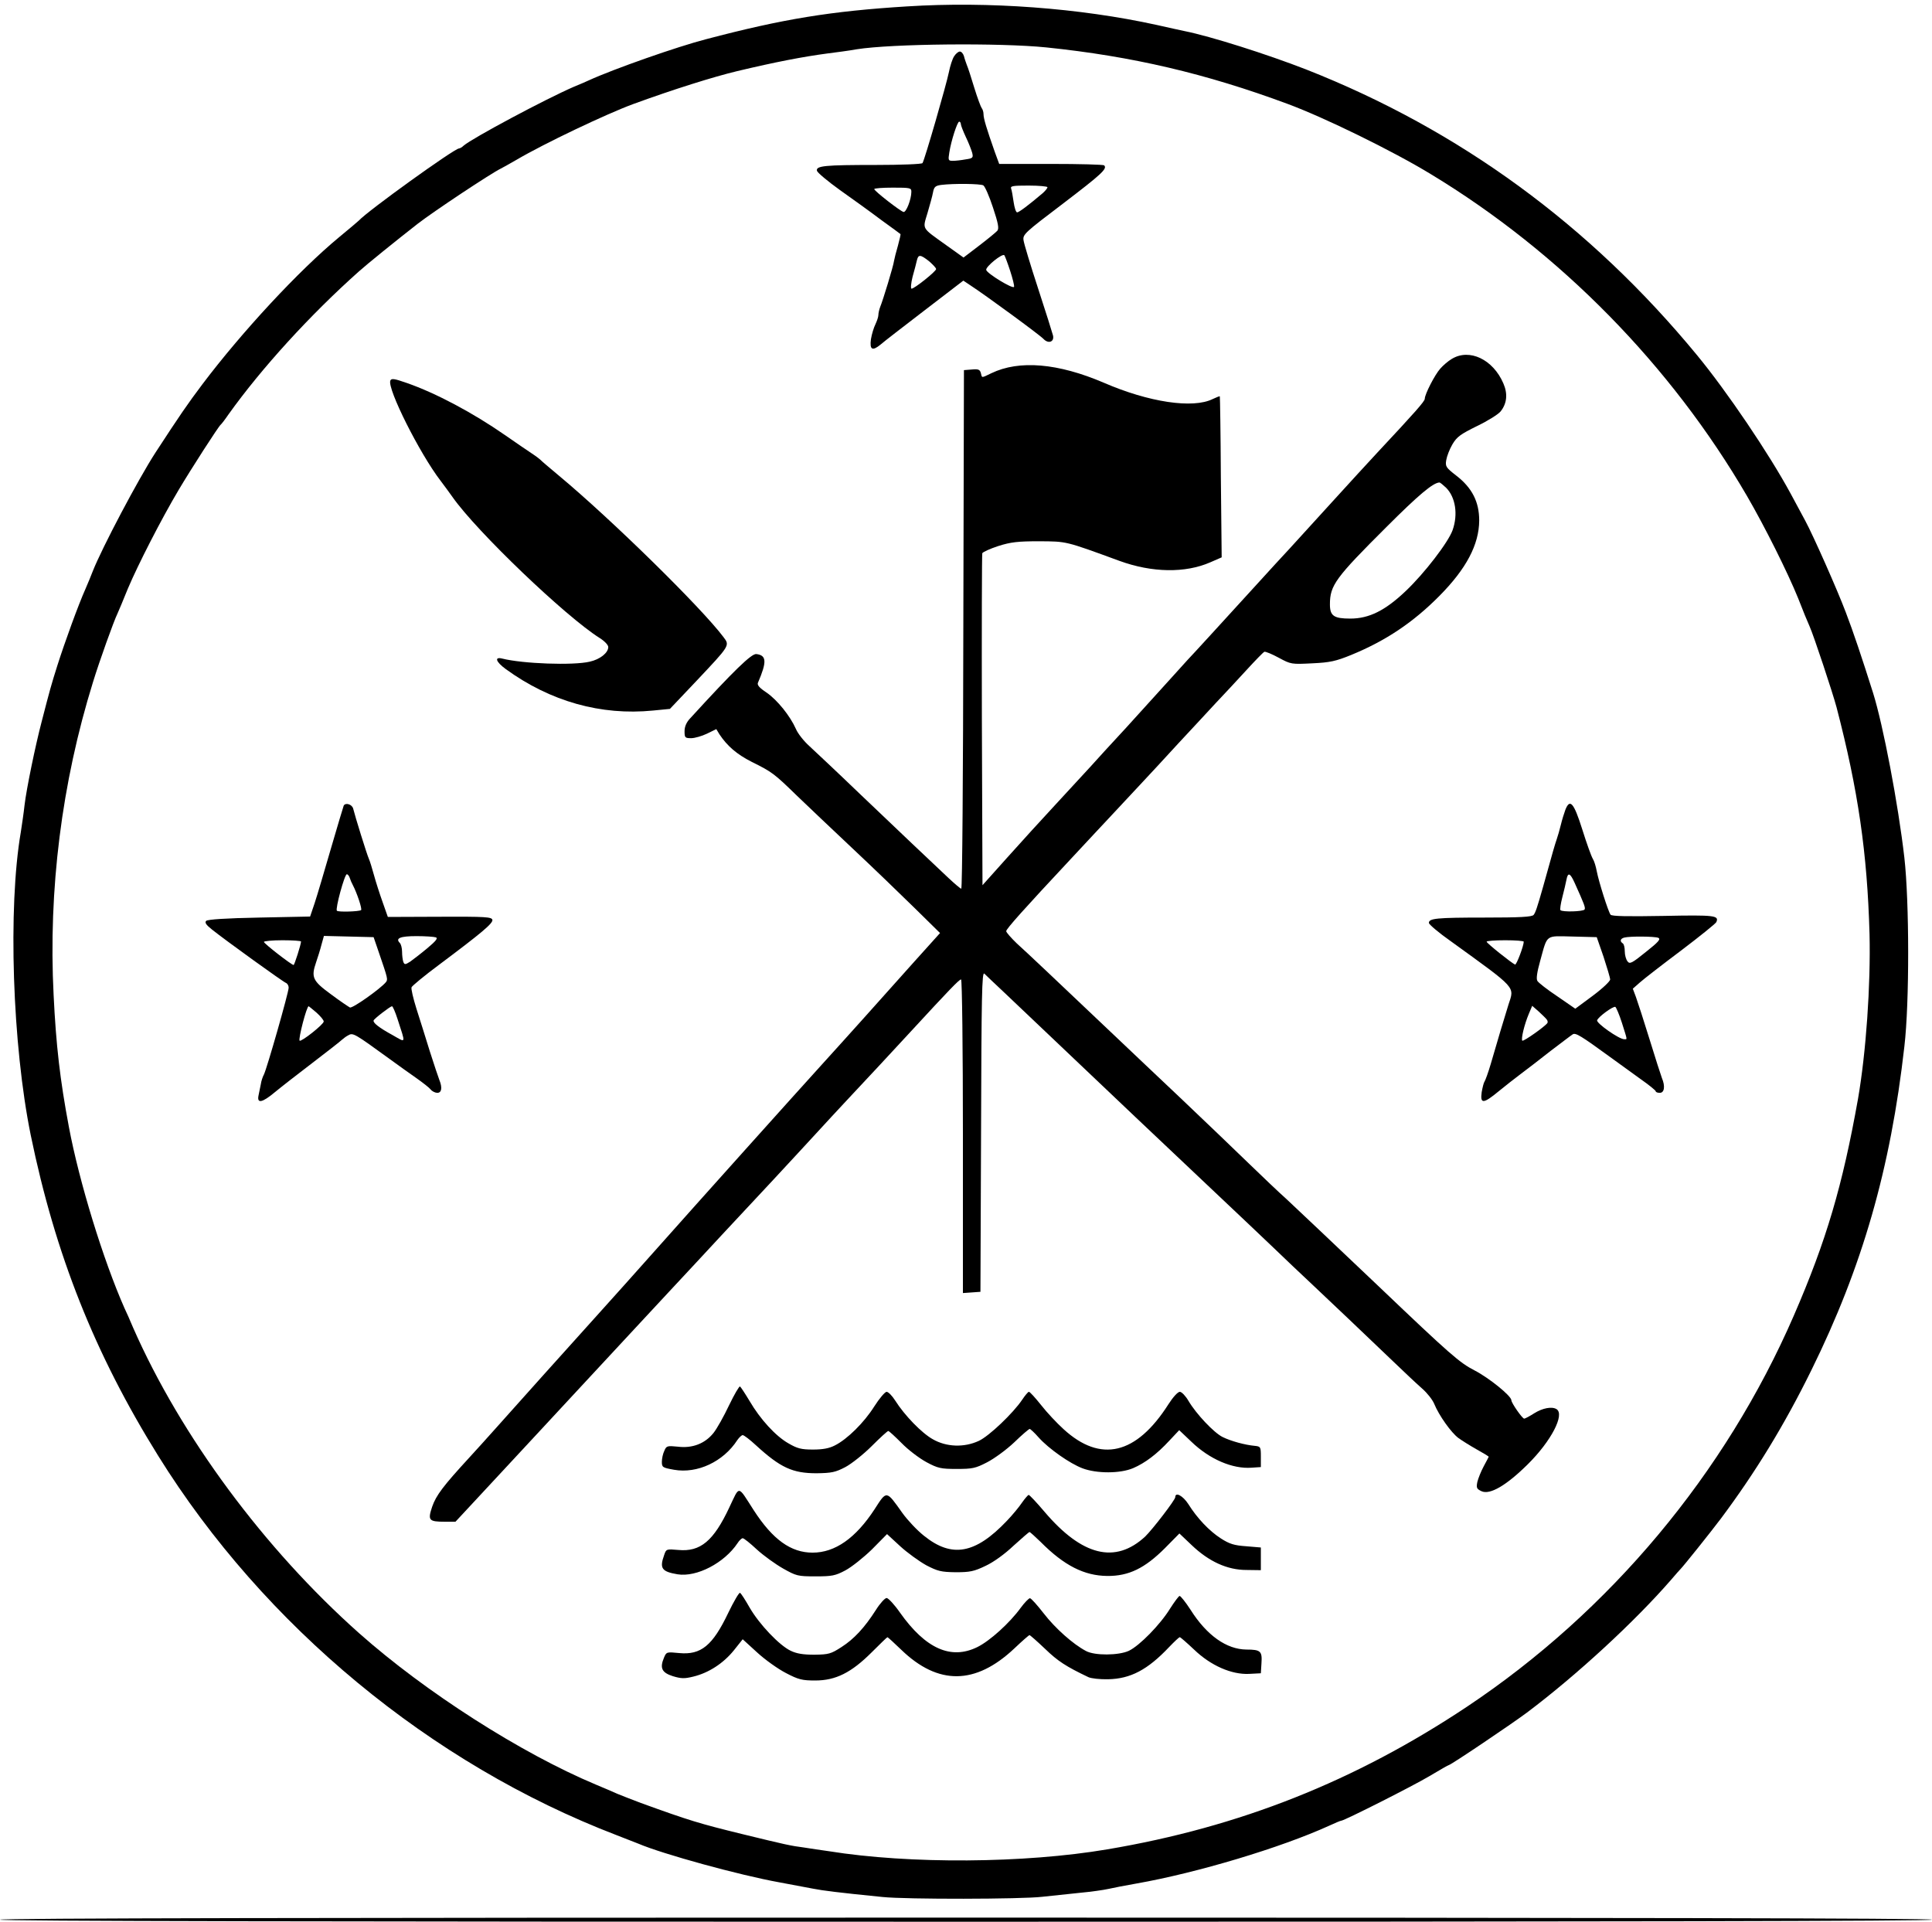 <?xml version="1.0" standalone="no"?>
<!DOCTYPE svg PUBLIC "-//W3C//DTD SVG 20010904//EN"
 "http://www.w3.org/TR/2001/REC-SVG-20010904/DTD/svg10.dtd">
<svg version="1.0" xmlns="http://www.w3.org/2000/svg"
 width="937pt" height="932pt" viewBox="0 0 937 932"
 preserveAspectRatio="xMidYMid meet">

<g transform="translate(0,932) scale(0.1,-0.1)"
fill="#000000" stroke="none">
<path d="M4400 9289 c-371 -23 -603 -61 -975 -159 -140 -36 -450 -145 -570
-200 -11 -5 -42 -19 -70 -30 -141 -61 -494 -250 -536 -286 -8 -8 -19 -14 -23
-14 -22 0 -442 -302 -486 -350 -3 -3 -45 -39 -95 -80 -197 -163 -472 -460
-663 -713 -73 -97 -110 -151 -228 -332 -83 -128 -259 -461 -304 -575 -7 -19
-23 -57 -35 -85 -35 -78 -101 -260 -136 -370 -31 -98 -37 -120 -77 -275 -30
-114 -74 -327 -83 -405 -4 -38 -13 -97 -18 -130 -63 -365 -41 -1033 48 -1470
119 -579 310 -1060 618 -1555 513 -825 1323 -1495 2223 -1840 47 -18 94 -37
105 -41 119 -51 491 -153 685 -188 63 -12 138 -26 165 -31 46 -9 115 -18 335
-40 115 -12 675 -11 775 1 44 5 125 13 180 19 55 5 118 14 140 19 22 5 83 17
135 26 296 52 702 174 937 281 28 13 54 24 58 24 14 0 349 169 429 217 49 29
90 53 93 53 9 0 303 198 378 254 241 181 525 443 701 646 21 25 41 47 44 50
15 15 144 176 196 245 168 225 307 452 439 720 247 501 384 977 451 1570 25
213 24 703 0 915 -30 261 -103 644 -152 800 -54 171 -97 299 -132 390 -41 109
-159 375 -197 445 -12 22 -44 81 -70 130 -105 194 -309 496 -455 673 -518 629
-1151 1092 -1895 1385 -190 74 -464 161 -589 186 -23 5 -84 18 -136 30 -373
82 -817 115 -1210 90z m675 -199 c415 -43 771 -126 1170 -274 178 -66 508
-227 695 -341 626 -379 1164 -927 1533 -1561 86 -148 197 -370 248 -496 22
-57 47 -118 55 -135 20 -44 113 -325 131 -393 105 -403 149 -707 160 -1100 6
-248 -17 -575 -56 -800 -75 -420 -153 -686 -311 -1050 -333 -767 -891 -1434
-1585 -1897 -542 -361 -1103 -584 -1745 -692 -401 -68 -958 -72 -1350 -9 -36
5 -90 13 -121 18 -63 8 -90 14 -299 65 -208 51 -255 65 -492 151 -40 15 -91
35 -113 44 -22 10 -69 30 -105 45 -363 152 -827 449 -1148 734 -460 409 -865
956 -1096 1481 -15 36 -34 79 -42 95 -103 233 -220 613 -270 880 -43 229 -62
394 -74 639 -26 509 39 1029 191 1518 31 101 100 294 119 333 5 11 28 65 50
120 49 116 162 337 247 480 60 101 192 306 203 315 4 3 21 25 38 50 160 224
396 483 633 694 39 35 175 145 285 231 79 61 356 245 404 268 8 4 42 23 75 42
134 79 435 222 565 270 197 72 392 133 505 160 189 45 320 70 440 86 39 5 102
13 140 20 170 27 695 32 920 9z"/>
<path d="M4628 9048 c-9 -13 -20 -48 -26 -78 -11 -56 -117 -424 -128 -441 -3
-5 -104 -9 -228 -9 -245 0 -289 -4 -284 -28 2 -9 52 -51 112 -94 61 -43 151
-108 200 -145 50 -36 92 -67 93 -68 2 -1 -4 -26 -12 -56 -9 -30 -17 -63 -19
-74 -3 -25 -54 -192 -67 -223 -5 -13 -9 -31 -9 -40 0 -9 -7 -29 -14 -44 -8
-16 -18 -48 -22 -73 -7 -52 7 -59 48 -25 12 11 108 85 211 164 l189 145 33
-22 c74 -48 340 -243 356 -261 24 -25 53 -14 46 17 -3 12 -35 114 -72 227 -37
113 -69 219 -71 235 -4 28 6 37 192 178 186 142 216 169 199 185 -4 4 -120 7
-258 7 l-251 0 -22 60 c-39 111 -54 160 -54 181 0 11 -4 24 -9 30 -4 5 -21 50
-36 99 -15 50 -31 99 -36 110 -4 11 -11 30 -14 43 -4 12 -12 22 -20 22 -7 0
-19 -10 -27 -22z m32 -330 c0 -6 11 -34 24 -62 14 -29 27 -63 31 -77 6 -24 3
-27 -32 -32 -21 -4 -49 -7 -62 -7 -22 0 -23 3 -17 40 9 58 39 150 48 150 4 0
8 -5 8 -12z m109 -297 c8 -5 29 -53 47 -108 25 -75 30 -101 21 -112 -6 -7 -46
-40 -88 -72 l-76 -58 -84 60 c-121 87 -115 75 -91 155 11 38 24 83 27 101 5
27 12 32 38 36 64 8 192 6 206 -2z m311 -9 c0 -5 -10 -17 -22 -28 -67 -57
-116 -94 -125 -94 -6 0 -13 23 -17 50 -4 28 -9 57 -12 65 -5 13 8 15 85 15 50
0 91 -4 91 -8z m-660 -22 c0 -36 -25 -101 -38 -98 -16 4 -141 101 -142 111 0
4 41 7 90 7 84 0 90 -1 90 -20z m479 -383 c12 -37 21 -72 19 -78 -4 -13 -132
65 -135 82 -3 16 79 82 88 71 3 -4 16 -38 28 -75z m-393 46 c18 -16 34 -32 34
-38 0 -11 -105 -95 -119 -95 -5 0 -3 26 5 58 9 31 18 67 21 80 7 29 17 28 59
-5z"/>
<path d="M7042 7580 c-19 -11 -44 -33 -57 -48 -26 -29 -75 -124 -75 -146 0
-12 -44 -62 -230 -261 -41 -44 -140 -152 -220 -240 -80 -88 -172 -189 -205
-225 -33 -36 -104 -112 -156 -170 -156 -171 -323 -354 -339 -370 -8 -9 -51
-56 -95 -105 -44 -49 -136 -150 -204 -225 -69 -74 -147 -160 -174 -190 -28
-30 -102 -111 -166 -180 -64 -69 -170 -185 -236 -259 l-120 -134 -3 799 c-1
439 0 804 2 811 3 6 38 22 78 35 60 19 94 23 198 23 135 -1 124 2 389 -95 159
-58 320 -60 441 -7 l55 24 -4 389 c-1 214 -4 390 -5 392 -2 1 -17 -5 -34 -13
-96 -48 -310 -16 -529 79 -222 95 -410 111 -545 46 -50 -24 -45 -24 -51 1 -5
17 -12 20 -44 17 l-38 -3 -3 -1257 c-1 -692 -5 -1258 -10 -1258 -4 0 -32 24
-62 52 -100 94 -233 220 -430 408 -107 103 -217 206 -244 231 -27 24 -57 62
-66 84 -28 63 -90 140 -142 176 -35 23 -47 37 -42 48 44 102 42 133 -8 139
-23 3 -109 -80 -321 -312 -18 -19 -27 -40 -27 -62 0 -31 2 -34 32 -34 17 0 52
10 77 22 l45 22 15 -25 c38 -57 84 -97 157 -134 99 -49 109 -57 219 -164 50
-48 171 -163 270 -256 99 -93 235 -224 302 -290 l122 -120 -126 -140 c-69 -77
-180 -201 -246 -275 -67 -74 -157 -175 -203 -225 -111 -122 -610 -678 -807
-900 -88 -99 -215 -241 -282 -315 -144 -159 -388 -432 -489 -545 -39 -44 -98
-109 -131 -145 -125 -136 -160 -182 -179 -237 -22 -66 -17 -73 61 -73 l52 0
184 198 c101 108 304 328 452 487 148 160 330 355 404 435 75 80 187 201 251
270 64 69 177 190 251 269 74 79 167 181 208 225 41 45 108 117 149 161 127
136 193 206 307 330 189 205 237 255 246 255 5 0 9 -340 9 -761 l0 -760 43 3
42 3 3 778 c2 659 4 776 16 765 7 -7 51 -49 97 -92 153 -145 338 -321 634
-602 105 -99 278 -263 385 -364 107 -101 236 -223 285 -270 50 -48 137 -131
195 -185 110 -104 218 -206 385 -366 55 -53 119 -113 143 -134 24 -21 50 -54
58 -74 23 -56 82 -139 117 -165 18 -13 58 -38 90 -56 31 -17 57 -33 57 -35 0
-1 -11 -22 -24 -46 -13 -24 -27 -59 -31 -76 -6 -29 -3 -34 20 -45 41 -19 121
28 225 131 113 112 180 241 139 267 -23 14 -68 5 -108 -20 -22 -14 -44 -26
-49 -26 -9 0 -62 76 -62 89 0 21 -109 109 -179 145 -72 37 -117 76 -463 406
-211 201 -413 391 -448 424 -36 32 -119 111 -185 175 -66 64 -214 206 -330
316 -115 109 -251 237 -300 284 -310 294 -446 423 -493 465 -28 27 -52 54 -52
60 0 11 84 105 314 351 72 77 160 172 196 210 36 39 99 106 140 150 41 44 125
134 185 200 61 65 142 153 181 195 39 41 106 113 149 160 43 47 82 87 87 89 5
2 37 -11 70 -29 59 -32 62 -32 162 -27 86 4 114 10 190 41 168 69 300 158 426
285 132 133 193 250 194 366 0 91 -34 159 -112 219 -49 38 -53 44 -48 74 3 19
16 53 30 77 22 37 39 49 120 89 52 25 103 57 114 71 31 39 35 86 13 136 -50
116 -164 170 -249 119z m-28 -626 c45 -46 58 -128 31 -205 -21 -59 -137 -210
-228 -296 -99 -94 -177 -133 -268 -133 -80 0 -99 13 -99 69 0 92 26 128 275
376 153 153 225 214 256 215 4 0 18 -12 33 -26z"/>
<path d="M1893 7474 c-15 -40 142 -353 244 -486 15 -20 42 -56 58 -79 118
-168 548 -579 713 -683 24 -15 42 -34 42 -44 0 -28 -40 -60 -90 -71 -81 -19
-325 -10 -424 15 -40 10 -31 -16 17 -51 216 -157 462 -226 714 -201 l82 8 128
135 c164 174 163 172 132 213 -108 144 -547 574 -797 782 -48 40 -89 75 -92
79 -3 3 -21 17 -41 30 -20 13 -78 53 -130 89 -157 109 -336 204 -477 253 -60
21 -74 23 -79 11z"/>
<path d="M1667 5413 c-2 -5 -30 -98 -62 -208 -32 -110 -67 -229 -79 -265 l-22
-65 -246 -5 c-162 -3 -251 -9 -258 -16 -8 -8 -1 -19 28 -42 65 -52 345 -254
359 -259 7 -3 13 -13 13 -23 0 -23 -106 -394 -120 -421 -6 -11 -13 -32 -15
-47 -3 -15 -8 -39 -11 -54 -9 -42 18 -36 79 15 29 24 111 88 182 142 72 55
136 105 143 112 8 7 22 18 33 23 21 12 31 6 192 -111 45 -33 107 -77 137 -98
31 -22 62 -46 69 -55 7 -9 22 -16 32 -16 21 0 25 25 10 62 -5 13 -26 75 -46
138 -19 63 -49 156 -65 207 -16 51 -27 98 -24 105 3 7 62 56 132 108 211 158
263 202 260 219 -3 14 -33 16 -255 15 l-252 -1 -25 71 c-14 39 -33 98 -42 131
-9 33 -20 69 -25 80 -10 22 -67 206 -76 243 -5 21 -37 31 -46 15z m29 -350 c3
-10 10 -26 15 -35 20 -38 47 -118 40 -122 -11 -7 -110 -10 -117 -3 -9 8 37
177 48 177 5 0 11 -8 14 -17z m140 -358 c46 -134 46 -135 35 -149 -27 -32
-162 -128 -174 -122 -6 3 -48 31 -92 64 -89 65 -97 82 -72 155 8 23 20 61 26
85 l12 43 121 -3 120 -3 24 -70z m278 69 c11 -4 0 -18 -42 -53 -31 -26 -69
-55 -83 -65 -24 -15 -27 -15 -33 -1 -3 9 -6 31 -6 49 0 18 -5 37 -11 43 -23
23 3 33 81 33 43 0 85 -3 94 -6z m-654 -20 c0 -14 -32 -114 -36 -114 -10 0
-144 104 -144 112 0 4 41 8 90 8 50 0 90 -3 90 -6z m75 -345 c19 -17 35 -36
35 -43 0 -14 -109 -100 -117 -93 -7 8 34 167 44 167 1 0 18 -14 38 -31z m393
-31 c40 -124 43 -116 -24 -78 -66 36 -96 60 -92 71 3 9 80 68 89 69 4 0 16
-28 27 -62z"/>
<path d="M7592 5393 c-6 -16 -16 -48 -22 -73 -6 -25 -15 -56 -20 -70 -8 -23
-17 -53 -66 -230 -30 -106 -37 -125 -46 -137 -8 -10 -68 -13 -237 -13 -236 0
-271 -4 -271 -26 0 -7 48 -48 108 -90 322 -233 307 -217 278 -306 -7 -24 -25
-81 -39 -128 -14 -47 -35 -119 -47 -160 -12 -41 -26 -79 -30 -85 -4 -5 -10
-29 -14 -52 -8 -58 8 -57 83 5 32 26 80 64 107 84 27 20 92 70 144 111 53 40
101 77 108 81 14 8 39 -7 179 -109 45 -33 113 -82 152 -110 39 -27 70 -53 71
-57 0 -5 9 -8 20 -8 22 0 27 32 10 72 -5 13 -32 97 -60 188 -28 91 -58 183
-66 205 l-15 40 34 30 c19 17 108 86 200 155 91 69 168 131 171 138 14 32 -6
35 -255 30 -174 -3 -252 -2 -258 6 -11 14 -57 159 -67 211 -4 22 -12 49 -19
60 -7 11 -30 75 -51 142 -41 130 -60 152 -82 96z m45 -355 c47 -104 53 -120
48 -129 -7 -10 -108 -13 -117 -3 -3 3 1 31 9 62 8 31 17 69 20 85 7 38 18 34
40 -15z m140 -358 c17 -52 32 -102 32 -110 1 -8 -37 -44 -84 -79 l-85 -63 -87
60 c-48 32 -92 66 -97 75 -6 10 -2 41 14 98 36 130 23 120 158 117 l116 -3 33
-95z m265 92 c14 -6 2 -20 -60 -69 -68 -55 -78 -60 -89 -45 -7 9 -13 30 -13
48 0 18 -4 36 -10 39 -15 10 -12 23 8 28 27 7 145 6 164 -1z m-652 -19 c0 -20
-35 -113 -42 -111 -15 6 -137 103 -138 111 0 4 41 7 90 7 50 0 90 -3 90 -7z
m112 -378 c4 -5 5 -12 3 -16 -10 -16 -116 -91 -122 -86 -7 8 10 79 32 131 l16
38 32 -28 c17 -16 35 -33 39 -39z m364 -15 c28 -89 27 -80 11 -80 -25 0 -137
79 -131 92 6 17 76 68 88 65 4 -2 19 -36 32 -77z"/>
<path d="M3536 2505 c-25 -53 -59 -114 -76 -135 -41 -51 -102 -75 -173 -66
-51 5 -55 4 -65 -20 -7 -14 -12 -38 -12 -53 0 -27 3 -29 59 -39 113 -20 239
39 307 144 9 13 21 24 26 24 6 0 35 -22 64 -49 119 -109 178 -136 294 -136 74
1 92 5 140 30 30 16 88 62 128 102 40 40 76 73 80 73 4 0 33 -27 65 -59 31
-32 85 -73 120 -92 56 -30 70 -33 147 -33 76 0 91 3 147 32 35 18 94 61 132
97 37 36 71 65 75 65 3 0 23 -18 43 -41 49 -55 152 -127 213 -150 69 -26 183
-26 246 1 58 25 115 68 176 134 l47 50 59 -56 c88 -85 200 -133 292 -126 l45
3 0 50 c0 48 -1 50 -30 53 -46 4 -116 23 -156 43 -42 21 -128 112 -165 175
-14 24 -33 44 -42 44 -10 0 -34 -27 -55 -60 -156 -245 -329 -286 -509 -121
-32 29 -81 81 -109 117 -28 35 -54 64 -59 64 -4 0 -19 -18 -33 -39 -43 -64
-160 -176 -210 -199 -71 -33 -157 -30 -223 8 -54 30 -137 116 -182 187 -15 24
-34 43 -42 43 -8 0 -35 -32 -60 -71 -49 -78 -131 -159 -191 -189 -27 -14 -58
-20 -106 -20 -57 0 -76 5 -119 30 -62 35 -137 117 -189 206 -21 35 -42 67 -46
70 -4 2 -28 -39 -53 -91z"/>
<path d="M3537 2009 c-76 -162 -140 -216 -247 -206 -58 5 -59 5 -69 -25 -23
-64 -12 -80 65 -93 93 -15 227 55 291 151 8 13 20 24 25 24 6 0 37 -25 69 -55
33 -30 90 -71 127 -92 64 -36 71 -38 157 -38 80 0 96 3 145 29 30 16 88 62
129 102 l73 74 64 -59 c35 -32 92 -73 126 -92 56 -29 72 -33 143 -34 69 0 89
4 145 31 39 18 94 58 136 98 40 36 74 66 77 66 3 0 27 -22 54 -48 114 -115
212 -164 323 -165 104 -1 182 37 280 135 l70 71 60 -57 c83 -79 172 -120 265
-120 l70 -1 0 55 0 55 -71 6 c-58 4 -81 11 -123 38 -56 36 -115 98 -158 167
-26 40 -63 60 -63 33 0 -13 -110 -156 -146 -191 -145 -134 -306 -94 -488 120
-38 45 -73 82 -77 82 -3 0 -18 -17 -32 -37 -14 -21 -47 -61 -74 -89 -153 -161
-267 -181 -402 -72 -33 26 -80 76 -105 111 -78 110 -75 110 -134 18 -92 -141
-192 -211 -301 -211 -105 0 -193 63 -285 205 -80 124 -67 123 -119 14z"/>
<path d="M3532 1498 c-76 -159 -132 -205 -238 -195 -61 6 -62 6 -74 -23 -21
-50 -10 -72 43 -89 40 -12 56 -13 100 -2 74 18 145 64 196 127 l43 54 70 -64
c38 -35 101 -80 140 -100 61 -32 79 -36 142 -36 99 0 175 38 274 137 40 40 74
73 76 73 2 0 32 -27 67 -61 179 -173 360 -171 548 6 38 36 71 65 74 65 3 0 37
-30 76 -67 61 -59 101 -85 210 -137 13 -6 56 -11 95 -10 109 2 192 46 296 156
25 26 48 48 52 48 3 0 34 -27 69 -60 81 -78 182 -122 267 -118 l57 3 3 49 c4
58 -4 66 -73 66 -96 1 -192 68 -271 193 -24 37 -48 67 -53 67 -4 0 -25 -28
-46 -61 -48 -78 -148 -180 -200 -205 -49 -23 -166 -24 -208 -1 -63 33 -150
111 -204 181 -32 41 -62 75 -68 75 -5 0 -26 -21 -45 -47 -53 -73 -149 -160
-210 -190 -128 -63 -251 -8 -375 167 -27 39 -57 71 -65 71 -8 0 -32 -26 -52
-58 -55 -86 -106 -141 -167 -180 -51 -33 -62 -36 -131 -37 -54 0 -86 5 -115
19 -55 26 -152 128 -199 209 -21 37 -42 70 -47 72 -4 3 -30 -41 -57 -97z"/>
<path d="M0 10 c0 -7 1568 -10 4685 -10 3117 0 4685 3 4685 10 0 7 -1568 10
-4685 10 -3117 0 -4685 -3 -4685 -10z"/>
</g>
</svg>
